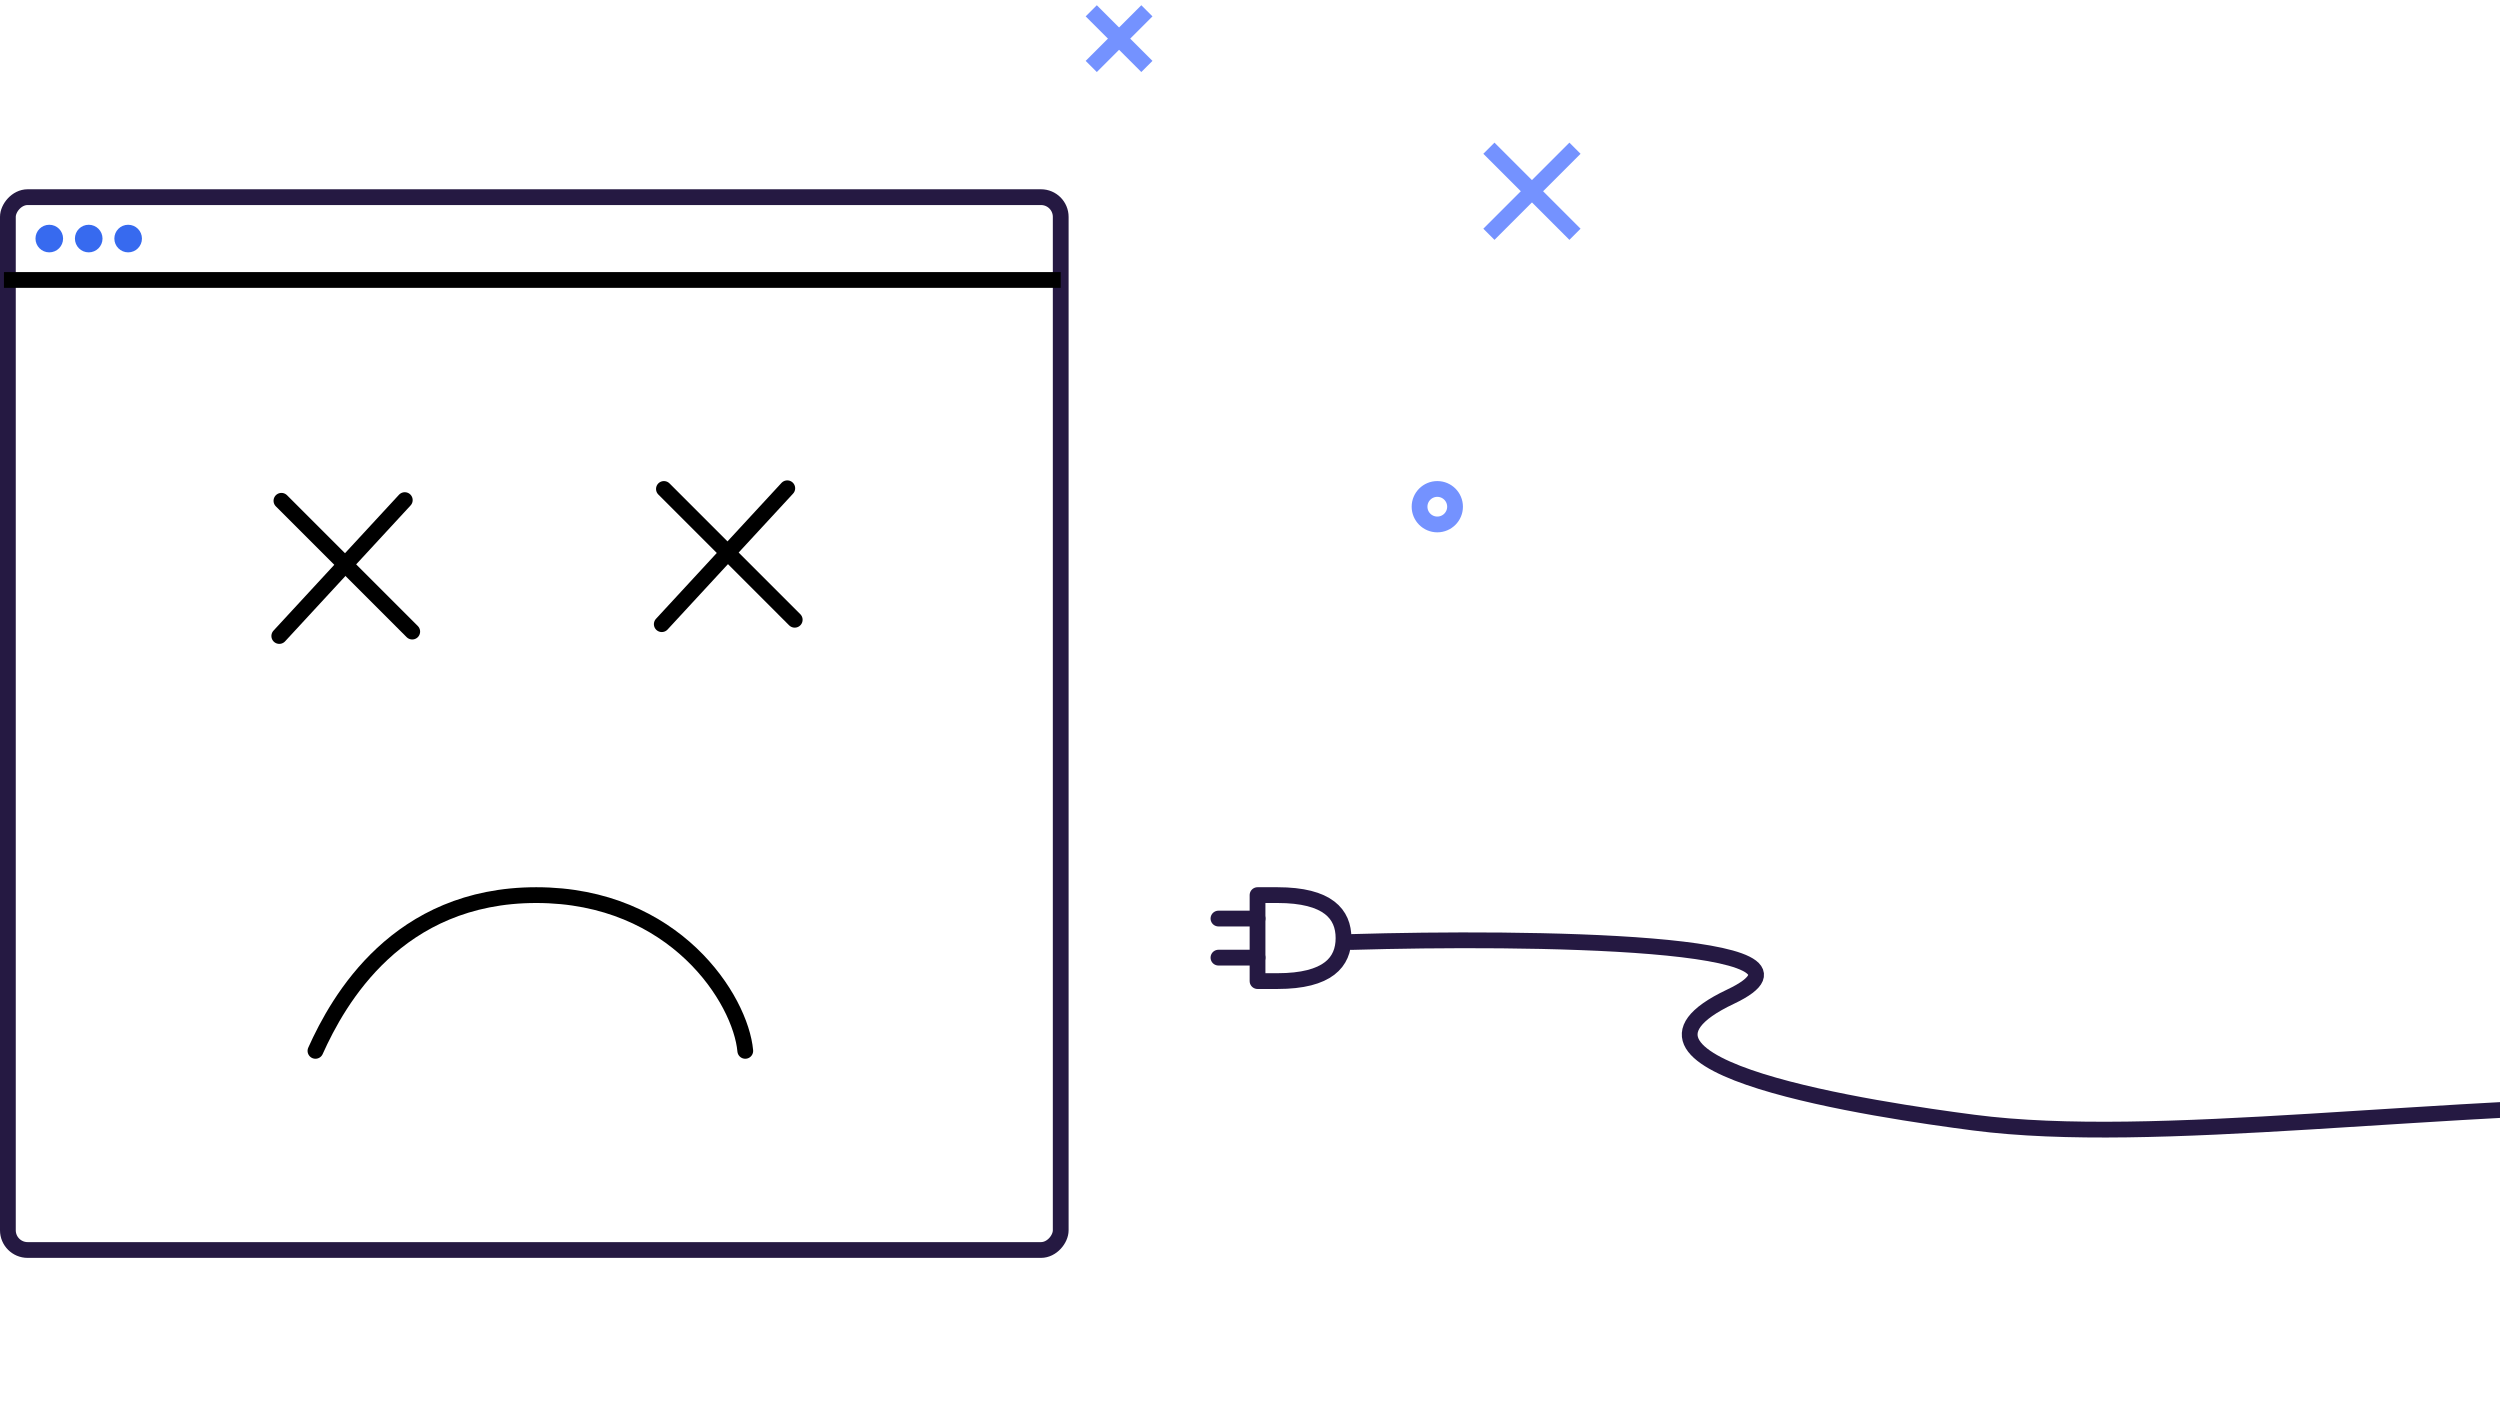 <svg width="634" height="362" viewBox="0 0 634 362" fill="none" xmlns="http://www.w3.org/2000/svg">
<circle r="3.5" transform="matrix(-1 0 0 1 22.499 60.5)" fill="#376AEF"/>
<circle r="3.5" transform="matrix(-1 0 0 1 32.499 60.5)" fill="#376AEF"/>
<circle r="3.5" transform="matrix(-1 0 0 1 12.499 60.5)" fill="#376AEF"/>
<rect width="267" height="267" rx="5" transform="matrix(-1 0 0 1 268.999 50)" stroke="#251942" stroke-width="4"/>
<path d="M342.699 238.894C387.301 237.572 468.971 238.497 438.84 252.77C401.177 270.61 476.784 281.593 500.5 284.687C546.5 290.687 618.222 279.687 692 279.687H818.92C841.914 279.687 847.426 311.761 825.75 319.437V319.437C804.075 327.112 809.586 359.187 832.581 359.187L1057 359.187" stroke="#251942" stroke-width="4" stroke-linecap="round" stroke-linejoin="round"/>
<path d="M318.911 242.858L309 242.858" stroke="#251942" stroke-width="4" stroke-linecap="round"/>
<path d="M318.911 232.947L309 232.947" stroke="#251942" stroke-width="4" stroke-linecap="round"/>
<path d="M323.943 227C322.266 227 319.75 227 318.911 227C318.911 229.645 318.911 246.025 318.911 248.805C321.427 248.805 322.266 248.805 323.943 248.805C336.846 248.805 340.717 243.924 340.717 237.903C340.717 231.881 336.846 227 323.943 227Z" stroke="#251942" stroke-width="4" stroke-linejoin="round"/>
<line x1="71.371" y1="127" x2="104.542" y2="160.172" stroke="black" stroke-width="4" stroke-linecap="round"/>
<line x1="102.654" y1="126.826" x2="70.826" y2="161.289" stroke="black" stroke-width="4" stroke-linecap="round"/>
<line x1="168.371" y1="124" x2="201.542" y2="157.172" stroke="black" stroke-width="4" stroke-linecap="round"/>
<line x1="199.654" y1="123.826" x2="167.826" y2="158.289" stroke="black" stroke-width="4" stroke-linecap="round"/>
<line x1="1" y1="71" x2="269" y2="71" stroke="black" stroke-width="4"/>
<path d="M80 266.5C85.833 253.5 100.8 227 136 227C171.2 227 187.833 253.5 189 266.5" stroke="black" stroke-width="4" stroke-linecap="round" stroke-linejoin="round"/>
<circle cx="364.5" cy="128.5" r="4.5" stroke="#7492FF" stroke-width="4"/>
<path d="M379 39L398 58" stroke="#7492FF" stroke-width="4" stroke-linecap="square" stroke-linejoin="round"/>
<path d="M398 39L379 58" stroke="#7492FF" stroke-width="4" stroke-linecap="square" stroke-linejoin="round"/>
<g clip-path="url(#clip0_926_641)">
<path d="M278.156 4.156L289.437 15.438" stroke="#7492FF" stroke-width="4" stroke-linecap="square" stroke-linejoin="round"/>
<path d="M289.437 4.156L278.156 15.438" stroke="#7492FF" stroke-width="4" stroke-linecap="square" stroke-linejoin="round"/>
</g>
<defs>
<clipPath id="clip0_926_641">
<rect width="19" height="19" fill="white" transform="translate(274)"/>
</clipPath>
</defs>
</svg>
